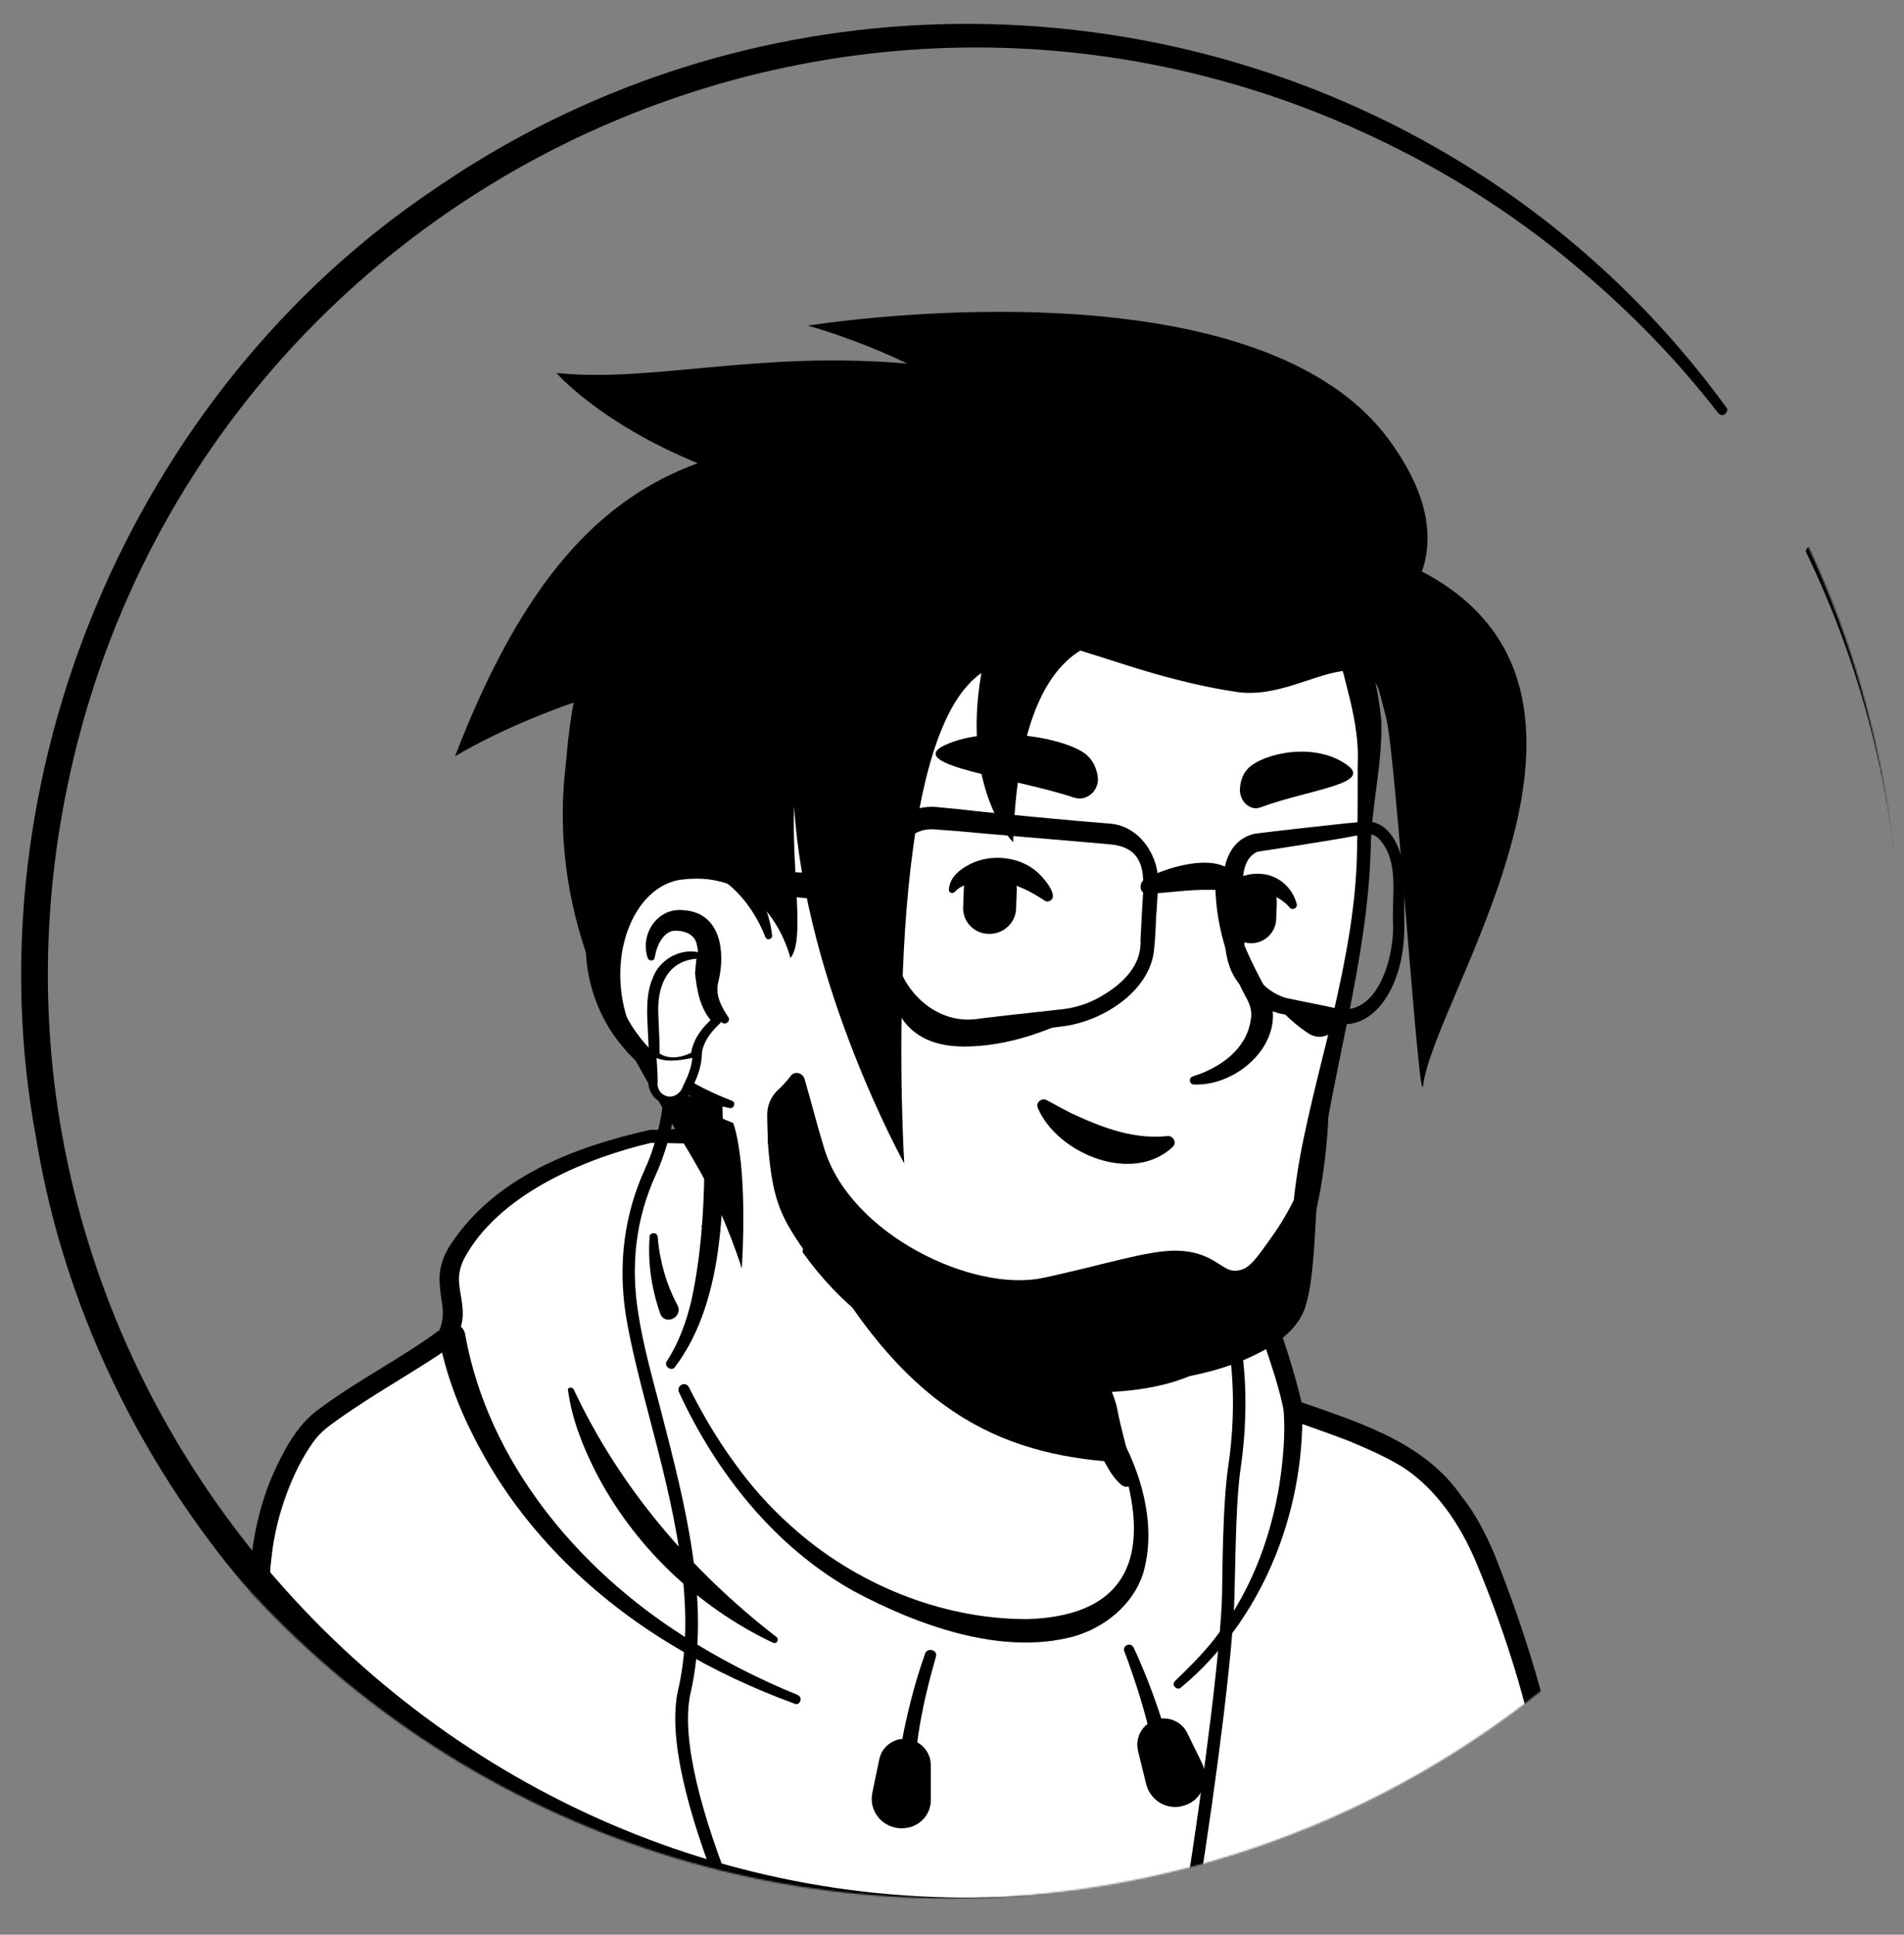 <svg width="1200" height="1219" viewBox="0 0 1200 1219" fill="none" xmlns="http://www.w3.org/2000/svg">
<rect x="0" y="0" width="1200" height="1219" fill="#808080" stroke="none"/>
<mask id="mask0_409_3640" style="mask-type:alpha" maskUnits="userSpaceOnUse" x="0" y="0" width="1197" height="1197">
<circle cx="598.033" cy="598.033" r="598.033" fill="#D9D9D9"/>
</mask>
<g mask="url(#mask0_409_3640)">
<path d="M979.606 1133.45C972.155 1075.41 939.214 977.764 919.214 951.489C897.253 922.862 888.234 913.842 814.9 889.136C810.979 869.528 796.469 820.117 779.214 799.332C752.94 759.724 681.175 750.705 659.606 755.411C659.606 755.411 543.528 714.626 409.802 714.626C367.449 724.038 318.43 743.254 291.763 783.646C273.724 810.313 294.116 818.94 285.096 843.254C282.744 849.528 227.842 880.901 205.489 899.724C195.293 907.96 183.92 928.744 176.077 955.803C160.391 1011.1 177.253 1087.57 157.645 1154.23C119.998 1282.86 43.528 1321.29 43.528 1321.29H1056.86C1056.08 1320.9 995.685 1255.8 979.606 1133.45Z" fill="white"/>
<path d="M973.725 1134.24C965.882 1082.86 950.196 1031.88 930.196 984.04C920.392 960.902 905.49 938.549 884.706 924.824C874.118 918.157 862.353 913.059 850.196 907.961C838.039 903.255 825.49 898.941 813.333 894.628C811.373 893.843 809.804 892.275 809.412 890.314C807.843 882.471 805.882 875.02 803.529 867.177C793.333 835.412 782.353 800.118 752.549 781.687C729.804 767.961 702.745 761.294 676.471 760.118C671.373 760.118 665.882 760.118 661.176 760.902H659.608C659.216 760.902 658.431 760.902 658.039 760.51C639.216 751.49 618.431 746 598.039 740.51C536.863 726.392 472.941 720.51 410.196 720.118C371.765 729.138 318.039 750.314 294.51 789.53C290.588 795.804 288.627 802.079 289.412 809.138C290.196 816.981 292.941 825.608 290.98 833.843C290.196 837.373 289.412 841.294 287.843 844.432C284.706 848.745 279.608 851.49 275.686 854.236C255.294 867.569 234.51 879.334 214.902 893.059C208.235 897.765 201.961 902.079 197.255 908.745C183.529 928.353 175.294 951.883 171.765 975.412C165.49 1023.26 171.765 1071.88 165.49 1119.73C158.431 1167.57 140 1213.84 114.118 1254.63C96.078 1282.08 74.118 1307.57 46.275 1325.22L43.529 1314.24H1056.86L1052.55 1324.04C1040.78 1310.71 1031.37 1296.2 1022.75 1280.9C996.078 1236.2 980.392 1185.61 973.725 1134.24ZM985.49 1132.67C989.804 1166 998.039 1198.94 1010.59 1230.31C1023.14 1261.29 1038.82 1291.49 1060.78 1316.98C1063.92 1320.51 1061.18 1327.18 1056.47 1326.78H43.137C40 1326.78 37.255 1324.04 37.255 1320.9C37.255 1318.55 38.431 1316.59 40.392 1315.8C46.667 1312.27 52.941 1307.18 58.824 1302.08C110.196 1255.8 142.353 1187.18 152.941 1118.94C161.961 1055.02 145.098 986 173.725 925.216C180.392 911.098 188.627 896.196 201.961 887.177C226.274 869.138 252.941 855.804 276.863 838.157C277.255 838.157 277.255 837.765 277.255 837.765C276.863 838.157 276.471 838.941 276.471 839.334C278.824 833.843 279.608 829.138 278.824 822.863C277.647 815.02 275.686 804.432 278.431 796.196C279.608 791.491 281.961 787.177 284.314 783.647C312.549 741.294 362.353 722.471 409.804 711.883C423.137 712.275 436.863 709.922 450.196 709.922C468.627 709.922 487.451 712.667 505.882 715.02C558.824 723.255 609.804 737.373 661.961 748.745L658.431 748.353C670.588 746 681.961 747.177 693.725 748.745C769.02 760.118 794.51 793.059 814.902 863.255C817.255 871.098 819.216 878.941 821.176 887.177L817.255 882.471C854.902 895.804 897.255 907.961 921.176 942.863C929.804 953.451 936.078 966 941.569 978.549C961.569 1028.75 977.255 1079.33 985.49 1132.67Z" fill="black"/>
<path d="M361.569 875.413C390.589 937.374 435.687 989.923 489.413 1031.49C491.373 1033.06 489.413 1036.2 487.06 1035.02C439.217 1012.28 398.824 973.452 374.903 926.394C367.06 910.707 360.393 893.844 358.04 876.197C357.256 874.237 360.393 873.452 361.569 875.413Z" fill="black"/>
<path d="M820.785 888.354C821.962 953.844 795.295 1020.9 744.315 1063.26C743.138 1064.43 741.57 1064.04 740.393 1062.86C739.217 1061.69 739.609 1060.12 740.785 1058.94C752.158 1047.96 763.53 1036.59 772.158 1023.26C790.197 997.373 801.178 966.785 806.276 935.805C808.629 920.511 810.197 904.04 809.021 888.746C808.629 881.295 820.393 880.511 820.785 888.354Z" fill="black"/>
<path d="M589.804 1044.04C580.784 1075.8 573.333 1110.31 577.647 1143.26C578.823 1150.71 567.451 1152.67 565.882 1144.82C563.922 1126.78 566.274 1109.14 569.412 1091.88C572.941 1074.63 577.255 1058.16 583.137 1041.69C584.706 1037.77 591.372 1039.73 589.804 1044.04Z" fill="black"/>
<path d="M714.51 1038.16C727.451 1066 736.471 1095.02 743.53 1124.43C744.314 1127.57 742.353 1130.71 739.216 1131.49C736.079 1132.27 732.941 1130.31 732.157 1127.18C728.235 1105.22 723.137 1083.26 716.079 1061.69C713.726 1054.63 711.373 1047.57 708.628 1040.51C707.059 1036.98 712.549 1034.24 714.51 1038.16Z" fill="black"/>
<path d="M293.333 841.686C307.843 920.902 363.529 987.961 430.588 1030.71C453.333 1045.22 477.647 1057.76 502.745 1067.96C504.314 1068.75 505.098 1070.31 504.314 1071.88C503.922 1073.45 501.961 1074.24 500.784 1073.45C474.902 1064.04 449.804 1052.27 426.275 1038.16C378.431 1009.92 336.471 970.706 308.235 922.863C293.726 898.157 282.353 872.275 276.863 844.039C276.078 839.333 279.216 835.02 283.922 834.235C288.235 833.059 292.941 836.588 293.333 841.686Z" fill="black"/>
<path d="M566.273 1151.88C555.292 1150.71 547.449 1140.51 549.802 1129.53L554.116 1108.75C555.684 1100.51 563.528 1094.63 571.763 1095.8C579.998 1096.59 586.665 1103.65 586.665 1112.27V1133.45C587.057 1144.43 577.645 1153.06 566.273 1151.88Z" fill="black"/>
<path d="M747.059 1137.37C736.471 1141.29 725.098 1135.02 722.353 1124.04L717.255 1103.26C715.294 1095.02 719.608 1086.78 727.843 1083.65C735.686 1080.9 744.706 1084.43 748.235 1091.88L757.647 1111.1C762.353 1121.69 757.647 1133.84 747.059 1137.37Z" fill="black"/>
<path d="M928.235 1125.61C928.235 1125.61 950.196 1248.75 941.569 1320.9" stroke="black" stroke-width="5.126" stroke-miterlimit="10" stroke-linecap="round" stroke-linejoin="round"/>
<path d="M416.077 827.569C410.587 811.883 408.234 795.805 409.41 779.334C409.41 777.765 410.587 776.981 412.156 776.981C413.332 776.981 414.508 778.157 414.508 779.334C415.685 794.236 419.999 809.53 427.058 822.471C430.587 830.314 418.822 835.412 416.077 827.569Z" fill="black"/>
<path d="M681.175 848.354C670.194 823.648 643.136 811.099 619.214 802.471C604.312 797.765 587.841 794.236 572.155 791.883C534.116 786.001 480.39 776.981 442.351 773.059C441.959 773.059 441.959 772.275 442.351 772.275C453.332 771.099 464.312 771.099 475.292 771.099C508.234 771.883 541.175 775.412 573.724 780.51C606.273 785.608 641.175 795.412 665.881 818.942C673.724 827.177 680.783 836.589 682.743 847.961C683.136 849.138 681.567 849.53 681.175 848.354Z" fill="black"/>
<path d="M717.648 982.137C709.413 1022.53 656.079 1046.84 566.275 1010.37C472.942 972.725 432.55 882.921 422.354 856.255C477.648 752.725 439.217 680.961 439.217 680.961C566.667 669.98 678.04 819 678.04 819L695.295 892.725C696.864 899 700.001 904.49 704.707 908.412C712.942 922.921 722.746 956.255 717.648 982.137Z" fill="white"/>
<path d="M420.395 857.431C427.846 846.059 432.552 832.726 435.689 819.784C441.571 792.726 443.532 765.275 443.924 737.824V727.627C442.748 717.431 439.218 706.843 435.297 697.431C430.199 684.882 448.63 677.039 454.512 689.588C455.297 691.157 455.297 693.902 455.297 695.471C456.473 748.804 458.826 817.431 425.101 861.745C422.748 864.098 418.042 860.569 420.395 857.431Z" fill="black"/>
<path d="M682.354 818.216C688.237 821.745 690.197 826.451 690.982 831.157C693.335 840.569 692.55 850.765 694.903 860.569C696.864 869.981 702.746 879 704.315 888.804C706.276 899 712.158 920.569 714.511 931.157C715.295 933.51 713.727 936.255 710.982 936.647C709.413 937.04 708.237 936.647 707.06 935.863C701.962 931.549 699.609 927.236 696.472 921.745C691.374 912.334 687.845 903.706 684.707 893.118C681.962 883.706 683.139 873.51 680.786 863.706C678.825 854.294 673.335 845.275 671.374 835.471C670.197 830.765 669.805 825.667 673.335 819.785C675.688 817.432 679.609 816.647 682.354 818.216Z" fill="black"/>
<path d="M710.591 921.745C635.689 917.823 574.512 894.294 514.905 788.02C565.101 832.333 624.316 849.196 686.669 857.039L694.905 893.117C696.473 899.392 705.885 917.823 710.591 921.745Z" fill="black"/>
<path d="M707.455 907.235C720.788 932.333 728.632 963.706 720.396 991.549C714.122 1011.16 696.083 1025.67 676.475 1031.16C630.985 1043.31 578.436 1024.1 538.043 1002.53C488.239 974.686 451.377 928.019 427.847 877.039C426.279 873.117 431.769 869.98 434.122 873.902C442.357 890.372 451.769 906.451 462.357 920.961C472.945 935.863 485.102 949.588 498.828 961.745C538.828 997.823 592.945 1020.18 647.063 1020.18C702.749 1018.61 723.926 989.196 710.985 935.078C709.024 926.451 705.886 917.431 701.573 909.98C699.22 906.843 705.102 903.314 707.455 907.235Z" fill="black"/>
<path d="M859.217 436.255C866.276 469.196 860.786 491.157 857.648 582.137C821.569 732.725 824.315 816.255 804.315 836.255C788.629 851.941 694.903 872.334 625.491 854.686C590.197 845.667 560.393 825.275 536.08 810.765C505.491 792.333 482.354 732.333 460.393 695.863C443.139 667.235 441.178 704.883 418.825 680.177C387.844 646.451 350.59 578.608 369.021 458.608C398.825 264.098 552.942 241.353 667.06 262.922C781.57 284.49 840.393 349.588 859.217 436.255Z" fill="white"/>
<path d="M438.04 714.687C424.315 691.941 404.707 673.118 392.158 649.589C354.119 578.216 346.276 491.549 368.237 413.902C414.119 248.412 580.393 224.098 724.707 272.726C805.491 300.177 862.354 368.412 870.59 454.294C871.374 481.745 864.315 507.236 863.923 534.294C861.962 605.667 839.609 674.294 830.982 742.922C829.021 764.491 829.021 787.236 825.884 809.196C825.099 813.902 824.315 818.216 822.746 823.314C819.217 833.902 811.374 841.353 802.746 847.236C770.197 867.236 733.335 870.765 696.472 872.726C619.609 875.863 552.158 853.51 506.276 789.589C504.707 787.236 507.844 784.49 509.805 786.843C561.178 841.745 622.746 859.392 695.688 855.863C726.668 854.294 792.942 848.412 806.668 818.216C813.335 793.51 813.335 767.628 817.256 741.745C821.57 711.157 833.335 668.412 840.393 638.216C848.237 604.098 854.903 569.589 855.295 534.687C855.688 517.04 855.688 499.392 855.688 481.745C856.472 464.098 852.942 448.804 848.629 431.941C832.942 364.883 784.707 309.196 719.609 284.49C655.688 259.785 581.57 253.51 516.08 275.079C449.413 296.255 403.923 353.51 386.668 420.177C377.648 453.118 372.942 487.628 370.589 521.745C368.629 556.255 372.158 591.549 385.884 623.706C395.688 648.02 411.766 669.196 430.59 686.843L449.021 706.059C457.648 713.902 444.315 724.098 438.04 714.687Z" fill="black"/>
<path d="M484.315 589.981C484.315 589.981 472.158 531.157 414.903 538.216C365.492 544.49 348.237 662.922 460.393 695.863" fill="white"/>
<path d="M455.297 644.491C446.277 639.393 440.002 630.765 439.61 620.177C440.002 612.334 441.179 603.314 439.218 595.471C438.042 588.02 430.198 586.059 424.316 586.451C418.042 587.628 414.12 595.471 412.944 601.746C412.944 602.138 412.551 603.314 412.551 603.706C412.159 605.667 409.022 605.667 408.238 603.706C403.14 588.412 414.512 571.549 430.983 573.51C454.12 575.079 457.257 599.393 452.944 617.824C450.591 625.667 453.728 632.726 458.042 639.393L458.826 640.569C460.787 642.922 457.649 646.059 455.297 644.491Z" fill="black"/>
<path d="M769.021 548.412C774.903 576.255 785.884 602.137 799.609 626.451C811.766 656.255 780.393 684.49 752.55 683.314C749.413 683.314 749.021 679 751.766 678.216C769.413 672.726 785.491 660.961 788.237 642.922C789.413 637.432 787.844 632.726 785.099 628.02C772.158 603.706 764.315 575.863 766.276 548.412C766.276 546.451 769.021 546.451 769.021 548.412Z" fill="black"/>
<path d="M482.353 590.373C473.334 567.235 453.726 545.275 427.451 545.667C425.098 545.275 421.177 546.059 418.824 546.059C412.157 546.451 406.667 548.804 401.569 553.51C376.471 578.608 380.785 622.922 401.177 650.765C408.236 660.569 417.255 669.196 427.451 676.255C437.647 683.314 449.02 688.804 461.177 693.51C463.922 694.294 462.745 698.608 460 698.216C433.726 692.726 408.628 679.784 391.373 658.216C364.706 626.059 359.216 572.333 390.981 540.961C398.039 534.686 407.843 529.98 417.647 529.98C420.785 529.98 425.49 529.196 428.628 529.98C445.098 530.765 460.785 539 470.981 551.941C480 562.922 485.098 576.255 486.667 589.588C486.667 591.941 483.138 592.726 482.353 590.373Z" fill="black"/>
<path d="M739.216 722.529C714.118 746.451 666.667 727.235 654.118 698.216C652.549 694.686 656.471 691.549 659.608 693.117C666.275 696.647 672.157 700.176 678.432 702.921C696.471 711.157 715.294 717.823 735.294 715.863C739.216 715.078 741.961 719.784 739.216 722.529Z" fill="black"/>
<path d="M622.746 588.412C613.334 588.02 606.275 580.177 607.06 570.765L607.452 559.785C607.844 550.373 615.687 543.314 625.099 544.099C634.511 544.491 641.57 552.334 640.785 561.746L640.393 572.726C640.001 581.746 632.158 588.804 622.746 588.412Z" fill="black"/>
<path d="M787.843 594.295C779.215 593.903 772.549 586.452 772.941 577.824L773.333 567.628C773.725 559.001 781.176 552.334 789.803 552.726C798.431 553.119 805.098 560.57 804.705 569.197L804.313 579.393C803.921 588.02 796.47 594.687 787.843 594.295Z" fill="black"/>
<path d="M658.04 567.236C645.099 558.608 630.981 552.726 615.295 555.863C610.197 556.647 605.099 558.216 601.962 561.746C600.785 563.314 598.04 562.922 598.04 560.569C598.432 552.726 605.099 547.628 611.373 544.491C623.53 538.216 640.393 539.393 651.373 547.628C655.295 549.981 668.628 564.491 661.569 567.628C660.001 568.412 659.217 568.02 658.04 567.236Z" fill="black"/>
<path d="M770.197 569.197C770.197 552.726 790.589 546.844 803.138 552.726C810.197 555.863 815.295 562.138 817.256 569.589C818.04 571.942 814.511 573.903 812.942 571.942C806.275 564.099 794.903 560.177 785.883 564.883C783.138 566.452 782.746 567.628 781.962 569.197C781.962 577.04 770.589 576.648 770.197 569.197Z" fill="black"/>
<path d="M676.864 502.53C685.099 505.275 693.334 497.824 691.766 488.804C690.981 484.098 689.02 479.392 685.099 475.863C673.334 465.275 624.707 455.863 595.295 469.589C569.413 482.138 639.217 489.981 676.864 502.53Z" fill="black"/>
<path d="M794.12 508.804C787.453 511.157 780.394 504.098 781.571 495.863C781.963 491.549 783.532 487.236 786.669 484.098C796.081 474.687 828.237 467.236 848.63 481.745C866.277 493.902 824.708 497.432 794.12 508.804Z" fill="black"/>
<path d="M685.099 636.647C685.099 636.647 648.236 659.784 606.667 659.392C565.099 659 560.001 626.451 559.608 608.804C559.608 608.804 565.099 634.294 590.197 643.706C614.903 653.117 685.099 636.647 685.099 636.647Z" fill="black"/>
<path d="M803.527 632.333C803.527 632.333 812.547 643.313 824.704 651.157C832.939 656.647 843.919 650.764 843.919 640.961C843.919 640.961 821.174 642.137 803.527 632.333Z" fill="black"/>
<path d="M698.822 531.941C677.645 529.98 624.312 525.667 603.92 523.706L588.233 522.529C575.292 521.745 565.096 532.725 562.743 545.274C561.959 549.196 561.959 555.863 561.959 559.784V575.863C561.959 585.667 561.567 595.863 565.096 605.275C571.371 627.235 591.371 644.882 614.9 642.137C617.253 641.745 631.763 640.176 634.508 639.784L666.273 636.255C676.469 635.471 685.88 632.726 694.9 627.235C707.449 619.784 719.606 608.412 718.822 592.333L719.606 576.647C720.39 557.039 725.88 533.902 698.822 531.941ZM699.998 519C718.429 520.569 730.978 539.784 729.802 557.431C729.802 559.784 729.018 574.686 728.625 577.431C728.625 580.569 727.841 594.686 727.449 597.431C725.488 624.098 695.684 642.922 671.371 646.451C658.822 648.02 632.547 651.549 619.998 653.118C616.861 653.51 612.547 653.902 609.41 654.294C607.841 654.294 604.312 653.902 602.743 653.902C569.41 649.588 548.233 615.471 549.018 583.706C549.018 578.608 549.018 565.274 549.018 559.784C549.018 557.039 549.018 549.98 549.41 547.235C550.586 533.51 558.037 520.176 570.586 512.725C576.076 509.588 582.743 508.02 589.41 508.412L605.488 509.98C625.096 512.333 679.214 517.431 699.998 519Z" fill="black"/>
<path d="M790.979 525.274C799.607 524.098 841.96 519.392 849.803 518.608C851.764 518.608 856.862 517.823 858.43 517.823C875.293 515.47 883.136 533.902 884.705 547.627C885.489 559.784 884.705 571.549 885.097 583.314C885.097 591.549 884.313 599.784 882.352 607.627C877.254 628.804 862.352 651.157 837.646 644.098C831.764 642.921 819.999 641.353 814.509 640.176L808.627 639C797.254 637.039 787.842 629.196 781.568 620.568C769.803 606.843 772.156 588.412 770.979 571.941C769.411 555.47 769.803 529.98 790.979 525.274ZM792.548 536.647C780.391 542.137 783.529 560.568 783.529 571.549L784.313 595.078C784.705 609.98 796.47 624.882 810.587 628.804C814.117 629.588 823.921 631.549 827.842 632.333L839.215 634.686C867.45 643.706 878.43 604.49 878.038 582.921C876.862 564.882 882.352 543.314 869.411 528.804C866.274 525.666 863.136 524.882 859.607 525.666C857.646 526.059 852.548 526.843 850.979 527.235C843.136 528.804 800.783 535.47 792.548 536.647Z" fill="black"/>
<path d="M555.293 561.745C552.156 568.804 549.411 568.02 543.921 568.02L532.548 567.628C518.038 566.843 501.96 565.667 487.45 563.706C479.607 562.53 471.372 561.353 463.528 559.392C460.391 558.608 458.43 555.471 459.215 552.333C459.999 549.588 462.352 547.628 465.097 548.02L487.842 549.196L510.587 549.98C518.038 550.373 537.254 550.765 544.705 551.157C548.626 551.157 552.156 551.549 556.077 550.373C557.646 549.981 559.215 550.765 559.607 552.333C559.999 553.118 559.607 553.51 559.607 554.294L555.293 561.745Z" fill="black"/>
<path d="M722.352 553.51C736.47 545.667 773.724 534.686 780.783 555.863C783.921 561.353 775.685 566.451 772.156 560.961C772.156 561.745 770.195 560.961 769.411 560.961C754.509 559.784 739.215 562.137 724.313 563.314C718.038 564.098 716.862 555.863 722.352 553.51Z" fill="black"/>
<path d="M1143.2 345.588C1381.24 804.02 962.804 1321.27 463.981 1195C240.059 1139.31 60.059 945.196 22.804 717.353C-19.549 490.686 82.804 247.157 274.177 118.922C536.53 -61.47 900.059 -1.47 1087.9 256.569C1089.08 257.745 1088.69 259.706 1087.12 260.883C1085.94 262.059 1083.98 261.667 1082.8 260.098C1056.92 226.765 1027.51 196.569 995.353 169.51C942.412 124.412 880.451 89.118 814.961 65.196C481.628 -55.588 115.745 145.196 42.804 493.824C-39.549 884.412 292.608 1244.02 688.686 1190.29C994.177 1151.86 1221.24 869.902 1196.14 563.235C1190.65 489.118 1171.04 415.785 1138.49 348.334C1137.71 347.157 1138.49 345.588 1139.67 344.804C1140.84 344.02 1142.41 344.412 1143.2 345.588Z" fill="black"/>
<path d="M896.176 360.098C903.627 338.529 900.489 311.078 874.999 276.569C788.333 159.706 509.117 205.196 509.117 205.196C509.117 205.196 538.529 213.039 571.862 229.118C477.744 220.882 410.685 241.274 350.685 235C350.685 235 377.744 266.372 439.705 291.863C378.921 314.216 329.901 364.412 286.764 476.569C286.764 476.569 316.176 458.137 364.411 441.667C336.568 544.804 374.607 623.235 402.842 672.255C419.705 702.843 429.117 716.569 441.274 738.137C458.136 768.333 467.548 799.314 467.548 799.314C471.47 729.51 462.058 707.549 462.058 707.549C364.019 669.902 381.666 560.49 429.509 554.216C479.705 547.941 495.391 592.647 498.136 603.627C507.548 592.647 498.921 550.686 500.489 507.941C507.548 620.882 569.901 733.039 569.901 733.039C569.901 733.039 554.215 478.921 614.607 427.157C615.783 425.98 617.352 424.804 618.529 424.019C605.587 497.745 638.529 530.686 638.529 530.686C640.882 458.137 658.529 423.627 680.882 409.902C700.097 415.784 720.097 422.843 742.058 428.333C754.215 431.471 767.156 434.216 780.882 436.176C783.234 436.569 785.587 436.569 787.94 436.569C813.431 436.569 837.744 419.706 856.176 422.843C862.45 424.02 867.156 428.725 869.117 435C870.685 440.882 872.254 446.765 873.823 453.039C880.097 480.882 894.607 704.412 896.96 683.627C904.411 626.372 1040.1 435.392 896.176 360.098Z" fill="black"/>
<path d="M751.766 328.8C744.315 329 740.001 331 743.53 332.7C750.589 336.1 768.628 338 780.001 339.2C798.824 341.3 801.57 341.2 814.511 341.9C835.687 343 847.452 340.6 852.55 339.1C857.648 337.6 861.177 336.1 867.844 332.3C870.981 330.5 877.648 330.5 878.824 329C880.393 326.5 856.471 322.1 848.628 321.1C835.295 319.3 811.766 320.7 788.236 325.4C774.903 327.7 761.57 328.5 751.766 328.8Z" fill="black"/>
<path d="M795.293 788.02C787.842 798.216 783.921 800.961 777.254 800.569C769.803 800.177 763.529 788.412 741.568 788.02C723.529 787.628 694.117 797.431 656.862 805.275C613.332 814.294 536.47 778.216 519.607 724.098C514.901 708.804 510.98 693.118 507.058 679.784C505.882 675.863 500.783 674.686 498.431 677.824C495.685 681.353 492.94 684.49 489.803 687.235C485.881 691.157 483.529 696.647 483.529 702.137C483.529 709.196 483.921 715.471 483.921 719.784C486.666 754.294 490.98 765.275 506.666 787.628C522.352 809.98 577.254 870.373 648.627 875.863C720.391 880.961 759.999 875.079 799.999 829.196C836.078 787.628 837.254 701.353 837.254 701.353C818.038 759.392 805.097 774.294 795.293 788.02Z" fill="black"/>
<path d="M440.392 602.137C440.392 602.137 409.02 597.431 411.373 641.352C412.549 663.705 412.549 675.862 412.157 682.137C411.765 686.451 414.51 690.372 418.431 691.941C423.137 693.901 428.235 691.941 430.588 687.235C434.118 680.96 438.039 672.333 438.039 665.274C438.039 653.509 450.588 642.921 450.588 642.921C450.588 642.921 439.216 633.117 440.392 602.137Z" fill="white"/>
<path d="M439.216 603.313C439.216 603.706 439.608 604.098 440 604.098C440 604.098 440 604.098 439.608 604.098H438.824C420 605.666 414.118 622.137 414.902 639C415.294 649.98 416.079 660.961 415.686 671.549C416.471 677.431 412.941 685.274 418.824 688.412C422.353 690.372 427.059 688.804 428.628 684.882C432.157 677.823 435.686 670.764 435.686 662.921C437.255 653.902 443.137 646.843 449.412 641.353V644.49C441.177 635.863 439.216 624.098 438.039 613.117C438.431 610.372 438.431 606.059 439.216 603.313ZM441.961 600.568C443.137 611.549 443.137 622.921 447.843 632.725C449.02 635.47 450.981 638.608 453.333 640.568C454.902 641.745 454.902 644.098 453.333 645.274C447.843 650.372 443.137 656.647 442.353 663.706C442.353 672.333 438.824 680.568 434.902 688.019C431.765 694.686 422.745 698.215 416.079 694.294C411.765 691.941 408.628 687.235 408.628 682.137C408.628 678.215 409.02 675.078 409.02 671.157C409.02 660.176 408.235 649.588 407.843 638.608C407.843 631.549 408.235 623.313 411.373 616.255C415.294 605.274 427.451 597.823 439.216 599.784C440.392 599.784 441.569 600.176 441.961 600.568Z" fill="black"/>
<path d="M435.294 1066.45C448.235 1009.98 431.373 946.451 416.863 889.98C410.981 867.627 405.098 846.451 402.353 828.019C397.255 797.039 400.785 767.627 413.334 740.176C428.628 706.058 426.275 677.039 426.275 675.862L418.432 676.647C418.432 677.039 420.785 705.274 406.275 737.039C393.334 765.666 389.412 796.647 394.51 829.196C397.647 848.019 403.137 869.588 409.02 891.941C423.53 947.235 440 1009.98 427.451 1064.49C420.392 1094.69 434.118 1144.1 453.726 1193.51C456.863 1193.9 459.608 1194.29 462.745 1194.69C442.745 1145.27 428.628 1095.47 435.294 1066.45Z" fill="black"/>
<path d="M412.549 664.098C412.941 672.725 412.549 678.608 412.549 682.137C412.157 686.451 414.902 690.372 418.824 691.941C423.53 693.902 428.628 691.941 430.981 687.235C434.51 680.96 438.432 672.333 438.432 665.274C438.432 664.882 438.432 664.098 438.432 663.706C430.588 666.843 421.177 669.196 412.549 664.098Z" fill="white"/>
<path d="M413.726 665.666C414.118 671.156 414.51 676.254 414.51 681.745C414.118 684.098 414.902 686.451 416.471 688.411C421.569 693.509 428.628 690.372 430.588 684.098C433.726 677.823 436.471 671.156 436.471 664.098L439.216 666.058C430.588 667.627 421.569 669.98 413.334 666.451C413.334 666.451 413.726 666.058 413.726 665.666ZM411.765 662.137C412.549 662.137 414.118 662.529 414.902 663.313C421.961 668.411 430.981 666.058 438.039 662.137C439.216 661.353 441.177 662.529 440.785 664.098C440.392 673.117 436.863 681.745 432.157 689.588C427.843 695.47 418.824 695.862 413.726 690.764C411.373 688.411 410.196 684.49 410.588 681.353C410.588 674.686 411.373 668.411 411.765 662.137Z" fill="black"/>
<path d="M781.961 924.882C788.628 878.607 782.353 845.666 780 835.862C778.824 836.647 778.039 837.823 776.863 838.607C775.687 839.784 774.51 840.568 773.334 841.745C775.687 854.294 780 884.098 774.118 923.705C771.373 942.137 770.589 971.156 770.196 1004.88C769.412 1037.43 759.216 1118.61 747.059 1195.47C749.804 1194.69 752.549 1193.9 755.294 1193.51C767.451 1117.43 777.255 1037.82 778.039 1005.27C778.824 971.549 779.216 942.921 781.961 924.882Z" fill="black"/>
</g>
</svg>
